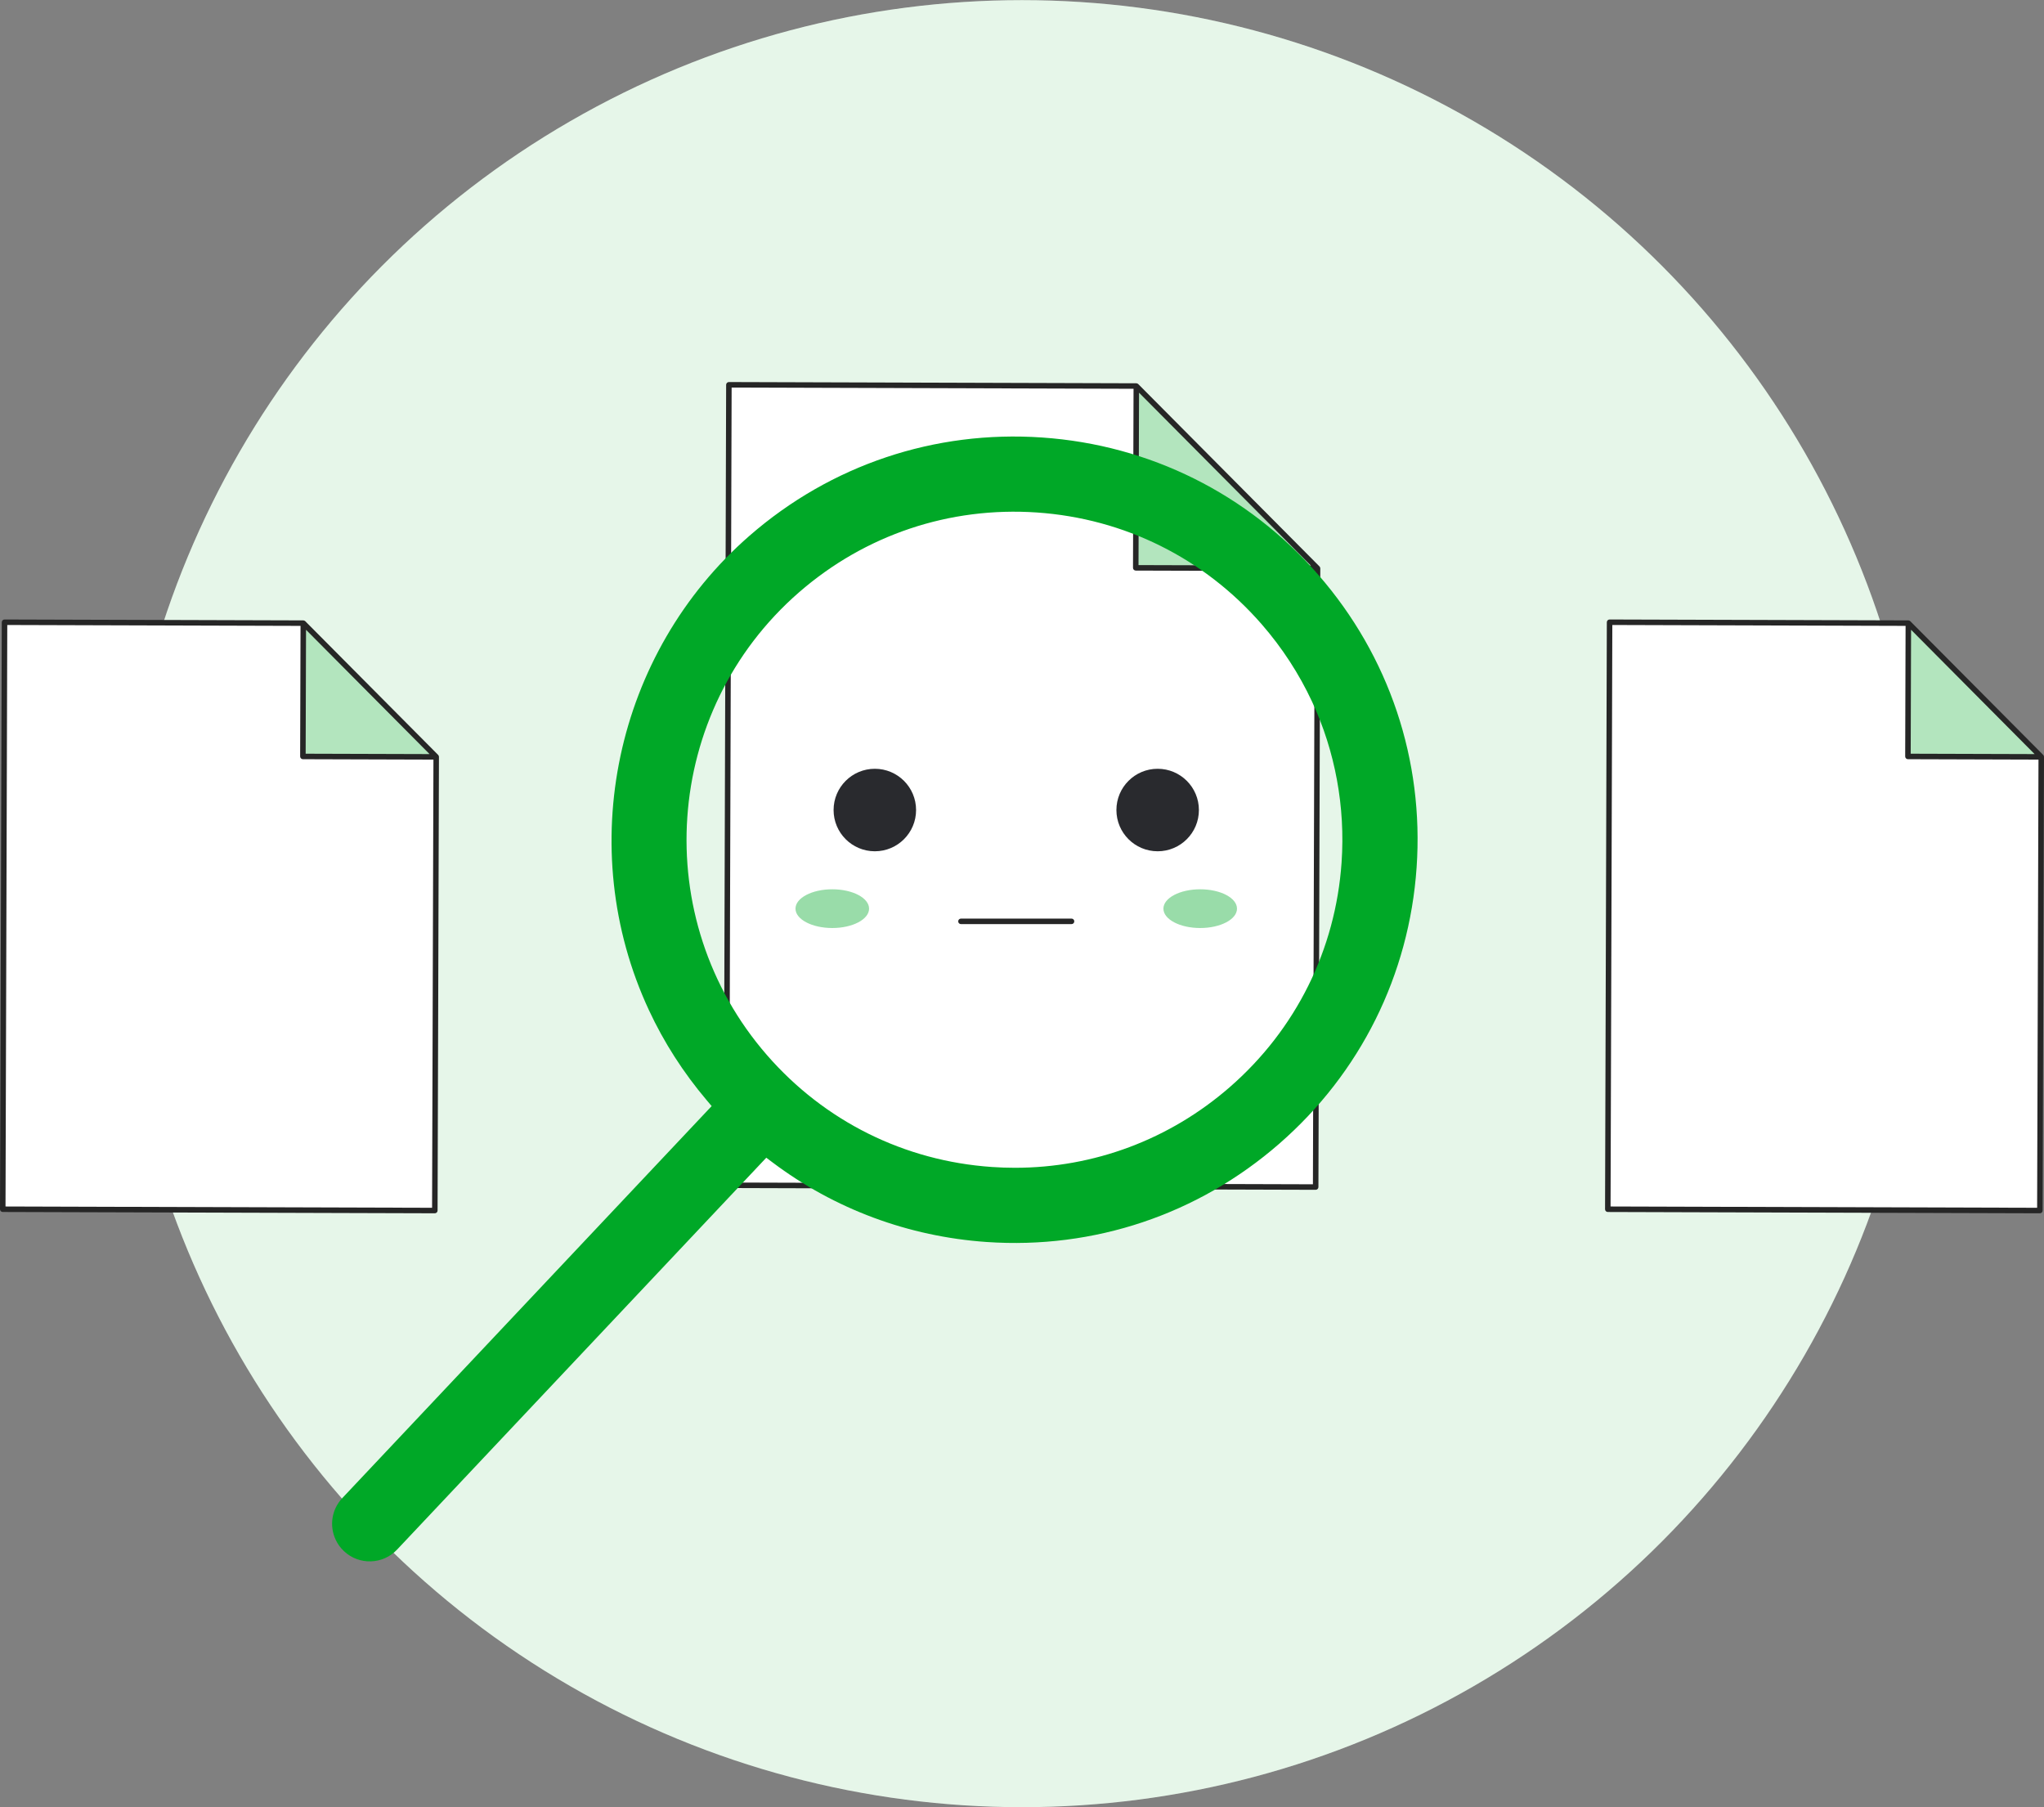 <svg id="Layer_2" data-name="Layer 2" xmlns="http://www.w3.org/2000/svg" viewBox="0 0 742.746 656.701" style="width: 100%; height: 100%;">
  <rect x="0" y="0" width="742.746" height="656.701" fill="#808080" stroke="none"/>
  <g id="Layer_2-2" data-name="Layer 2">
    <g>
      <circle cx="371.373" cy="328.351" r="328.305" fill="#fff"></circle>
      <circle cx="371.373" cy="328.351" r="328.305" fill="#00a827" opacity=".1"></circle>
      <g>
        <polygon points="158.006 439.86 1 439.384 1.646 226.094 110.212 226.423 158.505 275.01 158.006 439.86" fill="#fff"></polygon>
        <polygon points="110.212 226.423 110.065 274.863 158.505 275.01 110.212 226.423" fill="#00a827" opacity=".3"></polygon>
        <path d="m159.493,274.95c-.005-.088-.022-.173-.05-.257-.011-.032-.019-.064-.034-.095-.048-.106-.109-.207-.194-.293l-48.293-48.587c-.086-.086-.187-.147-.292-.196-.031-.014-.062-.023-.094-.034-.084-.029-.17-.047-.259-.052-.021-.001-.04-.012-.061-.012l-108.565-.329h-.003c-.264,0-.518.104-.705.291-.188.187-.294.441-.295.707L0,439.381c-.001.552.445,1.001.997,1.003l157.006.476h.003c.264,0,.518-.104.705-.291.188-.187.294-.441.295-.707l.499-164.85c0-.022-.011-.041-.012-.063Zm-48.288-46.109l22.292,22.427,22.598,22.735-45.026-.137.136-45.025ZM2.003,438.387l.64-211.29,106.565.323-.143,47.44c-.001.552.445,1.001.997,1.003l47.44.144-.493,162.85-155.006-.47Z" fill="#262626"></path>
      </g>
      <g>
        <polygon points="478.084 431.325 263.981 430.676 264.862 139.82 412.909 140.269 478.765 206.525 478.084 431.325" fill="#fff"></polygon>
        <polygon points="412.909 140.269 412.709 206.325 478.765 206.525 412.909 140.269" fill="#00a827" opacity=".3"></polygon>
        <path d="m479.753,206.465c-.005-.088-.022-.173-.05-.257-.011-.032-.019-.064-.034-.095-.048-.106-.109-.207-.194-.293l-65.856-66.256c-.086-.086-.187-.148-.293-.197-.031-.014-.061-.023-.093-.034-.084-.029-.17-.047-.26-.052-.021-.001-.04-.012-.061-.012l-148.047-.449h-.003c-.264,0-.518.104-.705.291-.188.187-.294.441-.295.707l-.881,290.856c-.001.552.445,1.001.997,1.003l214.104.649h.003c.264,0,.518-.104.705-.291.188-.187.294-.441.295-.707l.681-224.8c0-.022-.011-.041-.012-.063Zm-65.851-63.779l62.452,62.832-62.642-.19.19-62.642Zm-148.918,286.993l.875-288.856,146.047.443-.197,65.056c-.001.552.445,1.001.997,1.003l65.056.197-.675,222.8-212.104-.643Z" fill="#262626"></path>
      </g>
      <g>
        <polygon points="741.247 439.86 584.241 439.384 584.887 226.094 693.453 226.423 741.746 275.01 741.247 439.86" fill="#fff"></polygon>
        <polygon points="693.453 226.423 693.306 274.863 741.746 275.01 693.453 226.423" fill="#00a827" opacity=".3"></polygon>
        <path d="m742.734,274.95c-.005-.088-.022-.173-.05-.257-.011-.032-.019-.064-.034-.095-.048-.106-.109-.207-.194-.293l-48.293-48.587c-.086-.086-.187-.147-.292-.196-.031-.014-.062-.023-.094-.034-.084-.029-.17-.047-.259-.052-.021-.001-.04-.012-.061-.012l-108.565-.329h-.003c-.264,0-.518.104-.705.291-.188.187-.294.441-.295.707l-.646,213.29c-.001.552.445,1.001.997,1.003l157.006.476h.003c.264,0,.518-.104.705-.291.188-.187.294-.441.295-.707l.499-164.85c0-.022-.011-.041-.012-.063Zm-48.289-46.109l22.292,22.427,22.597,22.735-45.026-.137.136-45.025Zm-109.201,209.546l.64-211.29,106.565.323-.144,47.44c-.001.552.445,1.001.997,1.003l47.44.144-.493,162.85-155.006-.47Z" fill="#262626"></path>
      </g>
      <g>
        <g>
          <g>
            <g>
              <circle cx="317.896" cy="294.33" r="14.988" fill="#292a2e"></circle>
              <circle cx="420.668" cy="294.33" r="14.988" fill="#292a2e"></circle>
            </g>
            <path d="m389.376,335.78h-40.189c-.552,0-1-.448-1-1s.448-1,1-1h40.189c.552,0,1,.448,1,1s-.448,1-1,1Z" fill="#262626"></path>
          </g>
          <g>
            <ellipse cx="302.435" cy="330.166" rx="13.37" ry="7.037" fill="#fff"></ellipse>
            <ellipse cx="436.129" cy="330.166" rx="13.37" ry="7.037" fill="#fff"></ellipse>
          </g>
          <g fill="none" opacity=".4">
            <ellipse cx="302.435" cy="330.166" rx="13.37" ry="7.037" fill="#00a827"></ellipse>
            <ellipse cx="436.129" cy="330.166" rx="13.37" ry="7.037" fill="#00a827"></ellipse>
          </g>
        </g>
        <path d="m479.087,208.909c-25.706-29.508-61.354-47.243-100.403-49.938-39.04-2.695-76.786,9.97-106.303,35.675-48.956,42.637-63.996,113.524-36.577,172.396,5.445,11.71,12.514,22.715,20.993,32.73l1.803,2.133-134.195,142.415c-3.856,4.097-4.82,10.032-2.437,15.138.732,1.571,1.741,2.972,3.017,4.168,5.48,5.168,14.138,4.909,19.306-.571l134.159-142.389,2.24,1.678c22.537,16.976,49.447,26.982,77.822,28.945,39.04,2.695,76.795-9.979,106.303-35.675,29.508-25.705,47.252-61.354,49.947-100.394,2.696-39.04-9.979-76.795-35.675-106.312Zm8.417,104.428c-2.187,31.757-16.619,60.765-40.629,81.677-21.885,19.056-49.349,29.311-78.098,29.311-2.785,0-5.578-.098-8.381-.295-31.766-2.187-60.765-16.619-81.677-40.629-43.155-49.563-37.951-124.993,11.603-168.157,24.01-20.904,54.722-31.212,86.488-29.026,15.878,1.098,31.07,5.248,44.904,12.139,13.835,6.873,26.312,16.485,36.773,28.49,7.417,8.524,13.567,17.976,18.279,28.089,8.417,18.074,12.13,38.264,10.737,58.4Z" fill="#00a827"></path>
      </g>
    </g>
  </g>
</svg>